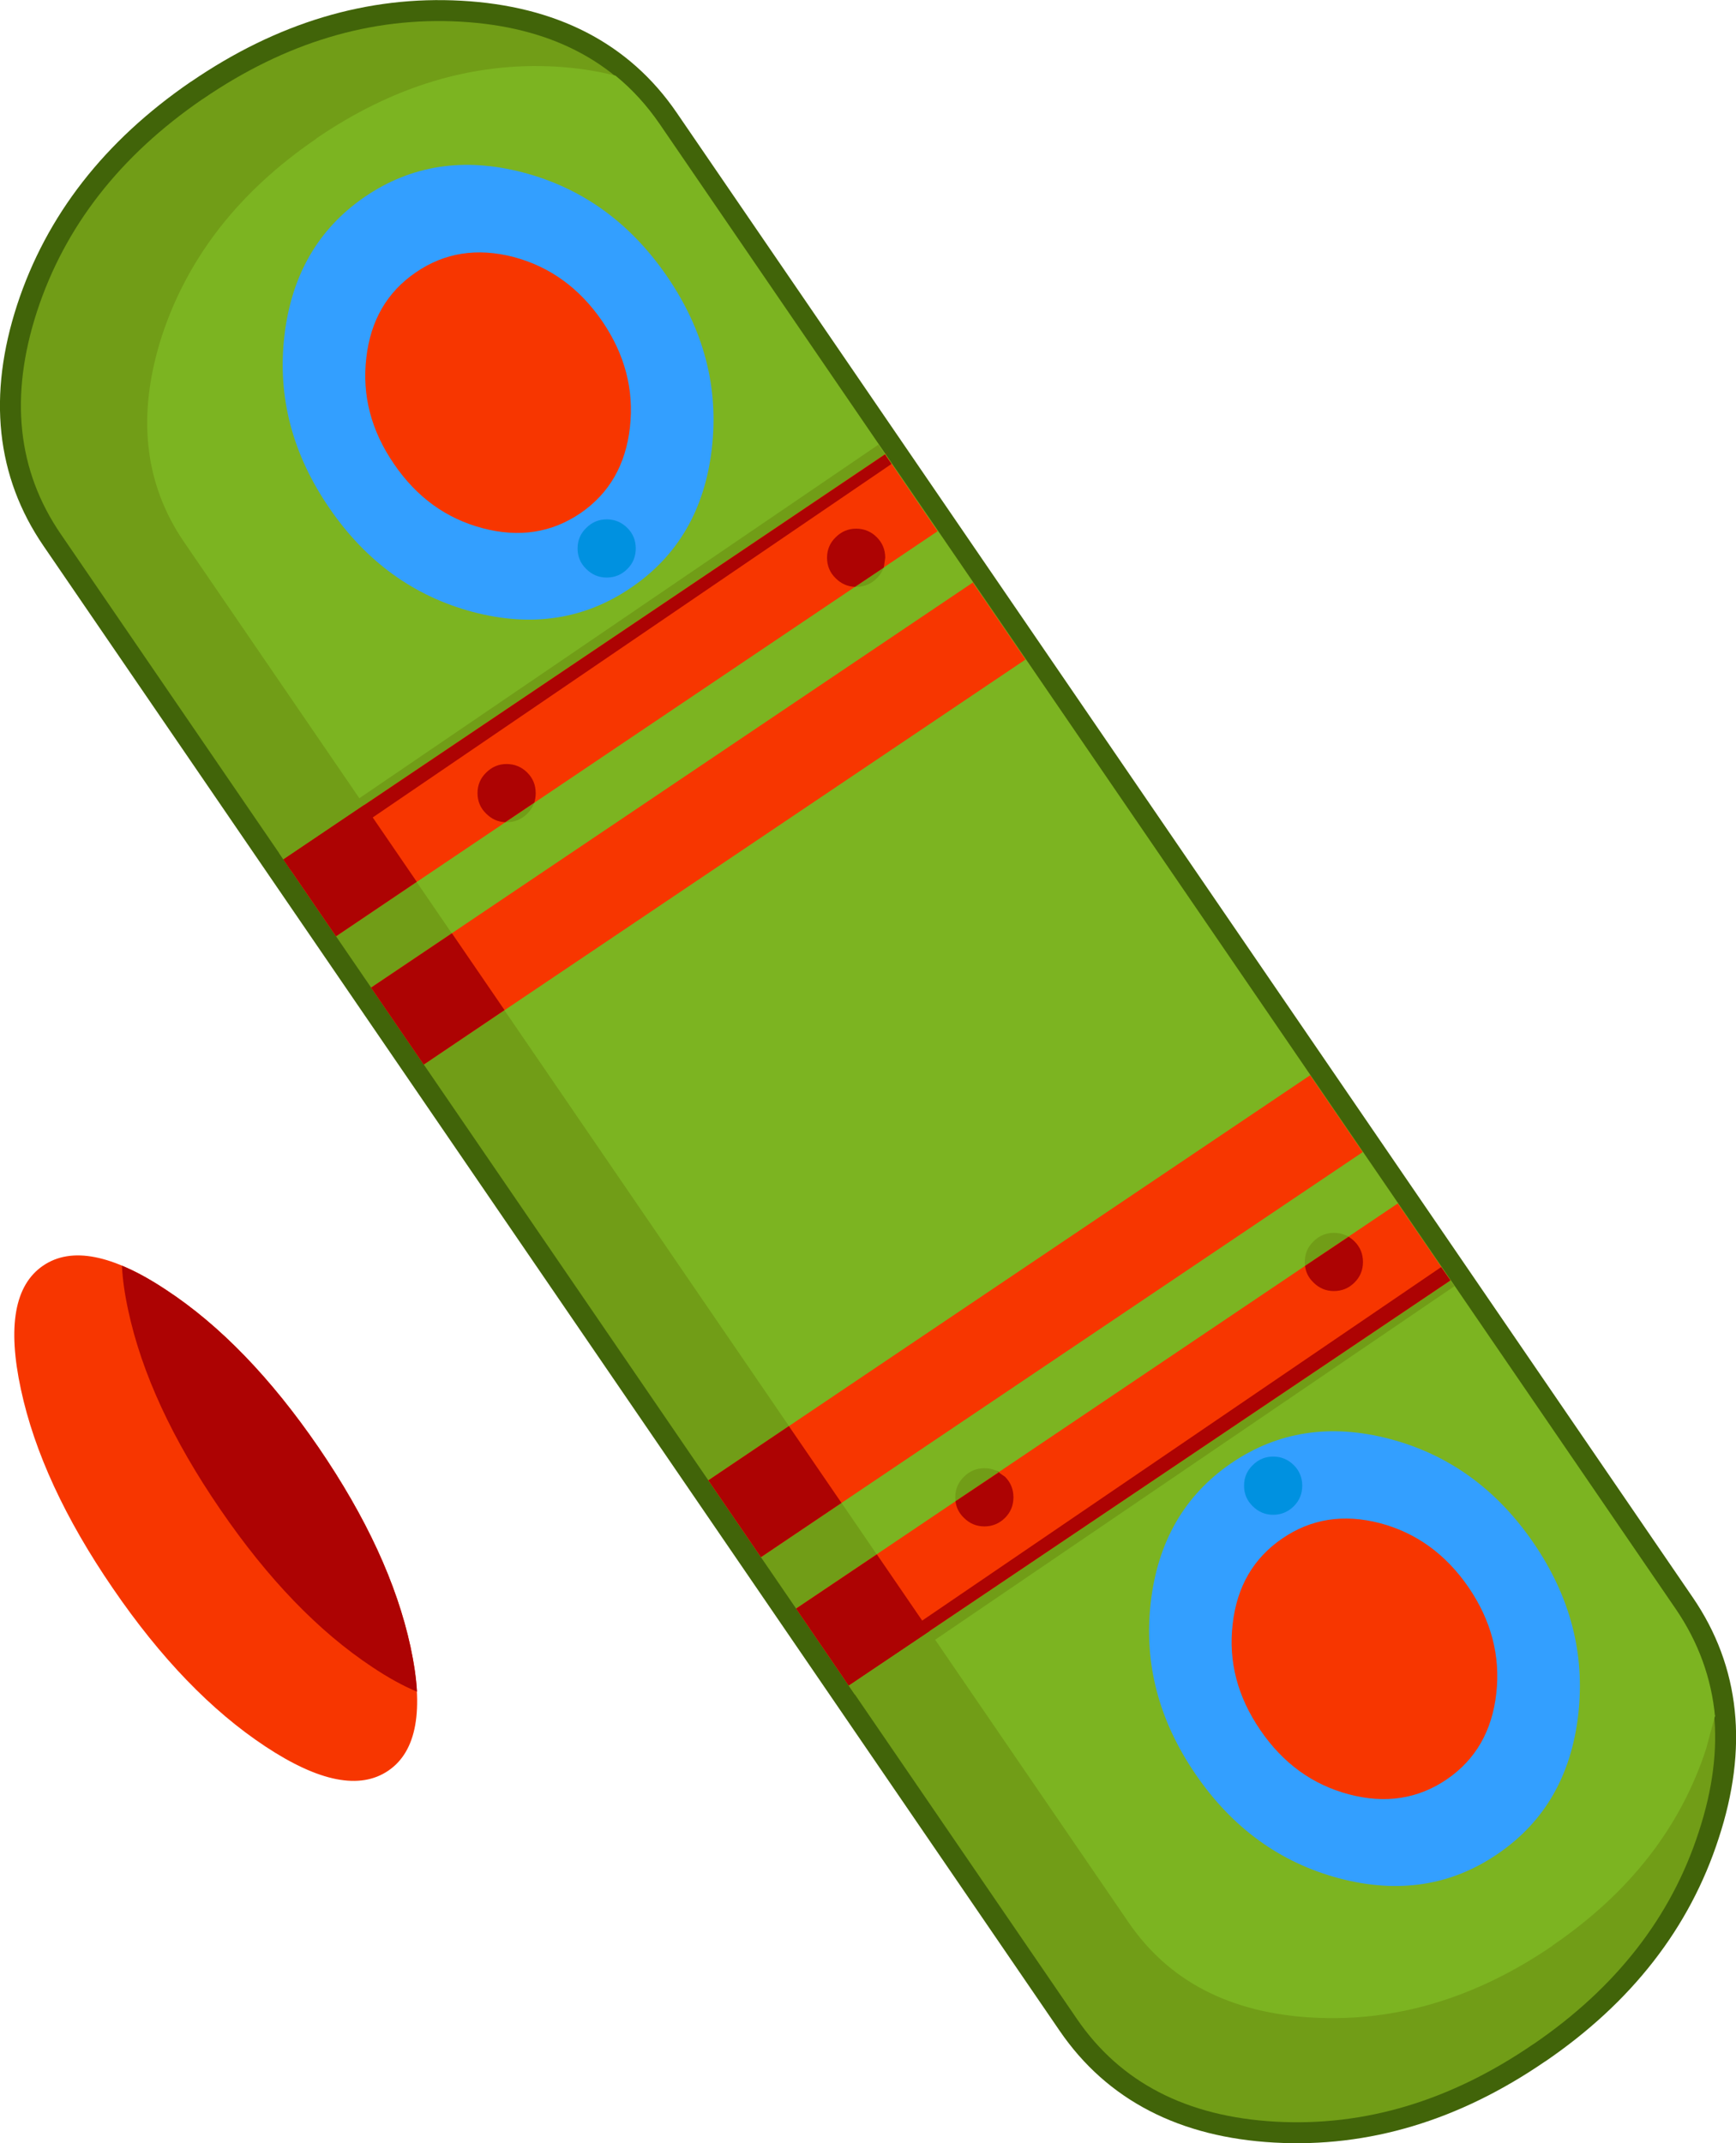 <?xml version="1.0" encoding="UTF-8" standalone="no"?>
<svg xmlns:xlink="http://www.w3.org/1999/xlink" height="460.35px" width="373.0px" xmlns="http://www.w3.org/2000/svg">
  <g transform="matrix(1.0, 0.0, 0.0, 1.0, 178.05, 238.85)">
    <path d="M-134.45 -217.6 L-134.55 -217.55 Q-161.15 -199.3 -170.1 -171.95 -179.0 -144.6 -165.0 -124.15 L53.35 194.8 Q67.35 215.25 96.0 216.85 124.8 218.45 151.4 200.2 L151.5 200.15 Q178.1 181.95 186.95 154.6 195.95 127.25 181.95 106.8 L-36.4 -212.15 Q-50.4 -232.6 -79.15 -234.2 -107.85 -235.8 -134.45 -217.6" fill="#416409" fill-rule="evenodd" stroke="none"/>
    <path d="M-134.45 -217.6 Q-107.85 -235.8 -79.15 -234.2 -50.4 -232.6 -36.4 -212.15 L181.95 106.8 Q195.95 127.25 186.95 154.6 178.1 181.95 151.5 200.15 L151.4 200.2 Q124.8 218.45 96.0 216.85 67.35 215.25 53.35 194.8 L-165.0 -124.15 Q-179.0 -144.6 -170.1 -171.95 -161.15 -199.3 -134.55 -217.55 L-134.45 -217.6 Z" fill="none" stroke="#416409" stroke-linecap="round" stroke-linejoin="round" stroke-width="9.0"/>
    <path d="M151.4 200.2 L151.5 200.15 Q178.1 181.95 186.95 154.6 195.95 127.25 181.95 106.8 L-36.4 -212.15 Q-50.4 -232.6 -79.15 -234.2 -107.85 -235.8 -134.45 -217.6 -134.45 -217.6 -134.55 -217.55 -161.15 -199.3 -170.1 -171.95 -179.0 -144.6 -165.0 -124.15 L53.35 194.8 Q67.35 215.25 96.0 216.85 124.8 218.45 151.4 200.2" fill="#719d17" fill-rule="evenodd" stroke="none"/>
    <path d="M64.4 174.0 Q77.4 193.05 104.05 194.5 130.8 195.95 155.55 179.05 L155.55 179.0 Q180.3 162.1 188.55 136.7 L190.5 129.45 190.45 129.9 Q189.3 117.45 182.05 106.8 L-36.3 -212.2 Q-40.45 -218.25 -45.8 -222.6 -51.85 -224.15 -58.75 -224.55 -85.35 -226.0 -110.1 -209.1 L-110.1 -209.05 Q-134.85 -192.15 -143.25 -166.75 -151.45 -141.3 -138.45 -122.35 L64.4 174.0" fill="#7cb421" fill-rule="evenodd" stroke="none"/>
    <path d="M-76.4 -107.4 Q-57.35 -102.4 -42.35 -112.7 -27.35 -122.95 -25.1 -142.55 -22.85 -162.15 -34.7 -179.45 -46.6 -196.8 -65.65 -201.8 -84.7 -206.8 -99.7 -196.55 -114.7 -186.25 -116.95 -166.65 -119.2 -147.1 -107.3 -129.75 -95.45 -112.45 -76.4 -107.4" fill="#339fff" fill-rule="evenodd" stroke="none"/>
    <path d="M-74.35 -125.4 Q-62.6 -122.3 -53.3 -128.65 -44.05 -135.0 -42.7 -147.1 -41.35 -159.15 -48.65 -169.85 -56.0 -180.55 -67.7 -183.65 -79.45 -186.7 -88.7 -180.35 -98.0 -174.0 -99.35 -161.95 -100.75 -149.9 -93.4 -139.2 -86.1 -128.5 -74.35 -125.4" fill="#f73600" fill-rule="evenodd" stroke="none"/>
    <path d="M109.75 164.6 Q128.8 169.6 143.8 159.3 158.8 149.05 161.05 129.45 163.3 109.85 151.45 92.55 139.55 75.2 120.5 70.2 101.45 65.2 86.45 75.45 71.45 85.75 69.2 105.35 66.95 124.9 78.85 142.25 90.7 159.55 109.75 164.6" fill="#339fff" fill-rule="evenodd" stroke="none"/>
    <path d="M111.8 146.55 Q123.55 149.65 132.85 143.3 142.1 136.95 143.45 124.85 144.8 112.8 137.5 102.1 130.15 91.4 118.45 88.3 106.7 85.25 97.45 91.6 88.15 97.95 86.8 110.0 85.4 122.05 92.75 132.75 100.05 143.45 111.8 146.55" fill="#f73600" fill-rule="evenodd" stroke="none"/>
    <path d="M13.5 -139.2 L10.7 -143.35 -118.1 -55.65 -115.3 -51.5 -115.6 -51.3 14.0 -139.55 13.5 -139.2 M2.8 121.0 L5.6 125.1 134.45 37.4 131.6 33.3 2.8 121.0" fill="#719d17" fill-rule="evenodd" stroke="none"/>
    <path d="M12.15 -119.05 Q12.15 -121.65 10.35 -123.45 8.5 -125.3 5.9 -125.3 3.35 -125.3 1.5 -123.45 -0.35 -121.65 -0.35 -119.05 -0.35 -116.45 1.5 -114.65 3.35 -112.8 5.9 -112.8 8.5 -112.8 10.35 -114.65 12.15 -116.45 12.15 -119.05 M-75.45 -68.5 Q-75.45 -65.9 -73.6 -64.1 -71.75 -62.25 -69.2 -62.25 -66.6 -62.25 -64.75 -64.1 -62.95 -65.9 -62.95 -68.5 -62.95 -71.1 -64.75 -72.9 -66.6 -74.75 -69.2 -74.75 -71.75 -74.75 -73.6 -72.9 -75.45 -71.1 -75.45 -68.5 M33.45 89.0 Q36.05 89.0 37.9 87.15 39.7 85.35 39.7 82.75 39.7 80.15 37.9 78.35 36.05 76.5 33.45 76.5 30.9 76.5 29.05 78.35 27.2 80.15 27.2 82.75 27.2 85.35 29.05 87.15 30.9 89.0 33.45 89.0 M108.55 25.95 Q106.0 25.95 104.15 27.8 102.3 29.6 102.3 32.2 102.3 34.8 104.15 36.6 106.0 38.45 108.55 38.45 111.15 38.45 113.0 36.6 114.8 34.8 114.8 32.2 114.8 29.6 113.0 27.8 111.15 25.95 108.55 25.95" fill="#719d17" fill-rule="evenodd" stroke="none"/>
    <path d="M31.0 -113.7 L42.3 -97.2 -87.0 -10.2 -98.3 -26.7 -98.65 -26.5 31.6 -114.15 31.0 -113.7 M12.15 -141.25 L23.4 -124.75 -105.85 -37.75 -117.15 -54.25 12.8 -141.75 12.15 -141.25 M122.3 19.65 L133.6 36.15 4.3 123.15 -7.0 106.65 122.7 19.35 122.3 19.65 M114.75 8.6 L-14.55 95.6 -25.85 79.1 103.45 -7.9 114.75 8.6" fill="#f73600" fill-rule="evenodd" stroke="none"/>
    <path d="M12.2 -141.3 L12.2 -141.35 12.8 -141.75 12.2 -141.3 M31.05 -113.75 L31.05 -113.8 31.6 -114.15 31.05 -113.75 M4.3 123.15 L-7.0 106.65 10.35 95.0 21.65 111.5 4.3 123.15 M-99.8 -65.95 L-88.5 -49.45 -105.85 -37.75 -117.15 -54.25 -99.8 -65.95 M-98.3 -26.7 L-98.65 -26.5 -80.95 -38.4 -69.65 -21.9 -87.0 -10.2 -98.3 -26.7 M-8.55 67.45 L2.75 83.95 -14.55 95.6 -25.85 79.1 -8.55 67.45" fill="#ad0303" fill-rule="evenodd" stroke="none"/>
    <path d="M-47.7 -114.8 Q-45.1 -114.8 -43.25 -116.65 -41.45 -118.45 -41.45 -121.05 -41.45 -123.65 -43.25 -125.45 -45.1 -127.3 -47.7 -127.3 -50.25 -127.3 -52.1 -125.45 -53.95 -123.65 -53.95 -121.05 -53.95 -118.45 -52.1 -116.65 -50.25 -114.8 -47.7 -114.8 M95.5 86.5 Q98.1 86.5 99.95 84.65 101.75 82.85 101.75 80.25 101.75 77.65 99.95 75.85 98.1 74.0 95.5 74.0 92.95 74.0 91.1 75.85 89.25 77.65 89.25 80.25 89.25 82.85 91.1 84.65 92.95 86.5 95.5 86.5" fill="#0091e0" fill-rule="evenodd" stroke="none"/>
    <path d="M12.1 -141.25 L13.5 -139.2 -115.25 -51.5 -115.8 -52.3 -115.5 -51.8 -117.15 -54.25 12.1 -141.25 M5.65 -112.8 Q3.25 -112.9 1.5 -114.65 -0.35 -116.45 -0.35 -119.05 -0.35 -121.65 1.5 -123.45 3.35 -125.3 5.9 -125.3 8.5 -125.3 10.35 -123.45 12.15 -121.65 12.15 -119.05 L11.85 -116.95 5.65 -112.8 M133.6 36.15 L4.3 123.15 2.85 121.0 2.8 121.0 131.6 33.3 133.6 36.15 M-62.95 -68.5 Q-62.95 -67.4 -63.25 -66.45 L-69.5 -62.25 Q-71.85 -62.35 -73.6 -64.1 -75.45 -65.9 -75.45 -68.5 -75.45 -71.1 -73.6 -72.9 -71.75 -74.75 -69.2 -74.75 -66.6 -74.75 -64.75 -72.9 -62.95 -71.1 -62.95 -68.5 M36.05 77.05 L37.9 78.35 Q39.7 80.15 39.7 82.75 39.7 85.35 37.9 87.15 36.05 89.0 33.45 89.0 30.9 89.0 29.05 87.15 27.5 85.65 27.25 83.6 L36.6 77.35 36.05 77.05 M114.8 32.2 Q114.8 34.8 113.0 36.6 111.15 38.45 108.55 38.45 106.0 38.45 104.15 36.6 102.6 35.1 102.35 33.05 L111.7 26.8 111.15 26.5 Q112.15 26.95 113.0 27.8 114.8 29.6 114.8 32.2" fill="#ad0303" fill-rule="evenodd" stroke="none"/>
    <path d="M-168.8 33.0 Q-177.95 39.25 -173.55 59.6 -169.2 79.85 -153.8 102.3 -138.45 124.75 -121.05 136.25 -103.75 147.7 -94.6 141.45 -85.45 135.2 -89.85 114.85 -94.25 94.5 -109.6 72.05 -125.0 49.6 -142.35 38.2 -159.65 26.75 -168.8 33.0" fill="#f73600" fill-rule="evenodd" stroke="none"/>
    <path d="M-151.85 33.0 Q-147.45 34.8 -142.35 38.2 -125.0 49.6 -109.6 72.05 -94.25 94.5 -89.85 114.85 -88.7 120.15 -88.45 124.5 -92.9 122.65 -98.0 119.25 -115.4 107.75 -130.75 85.3 -146.15 62.85 -150.5 42.6 -151.65 37.3 -151.85 33.0" fill="#ad0303" fill-rule="evenodd" stroke="none"/>
  </g>
</svg>
